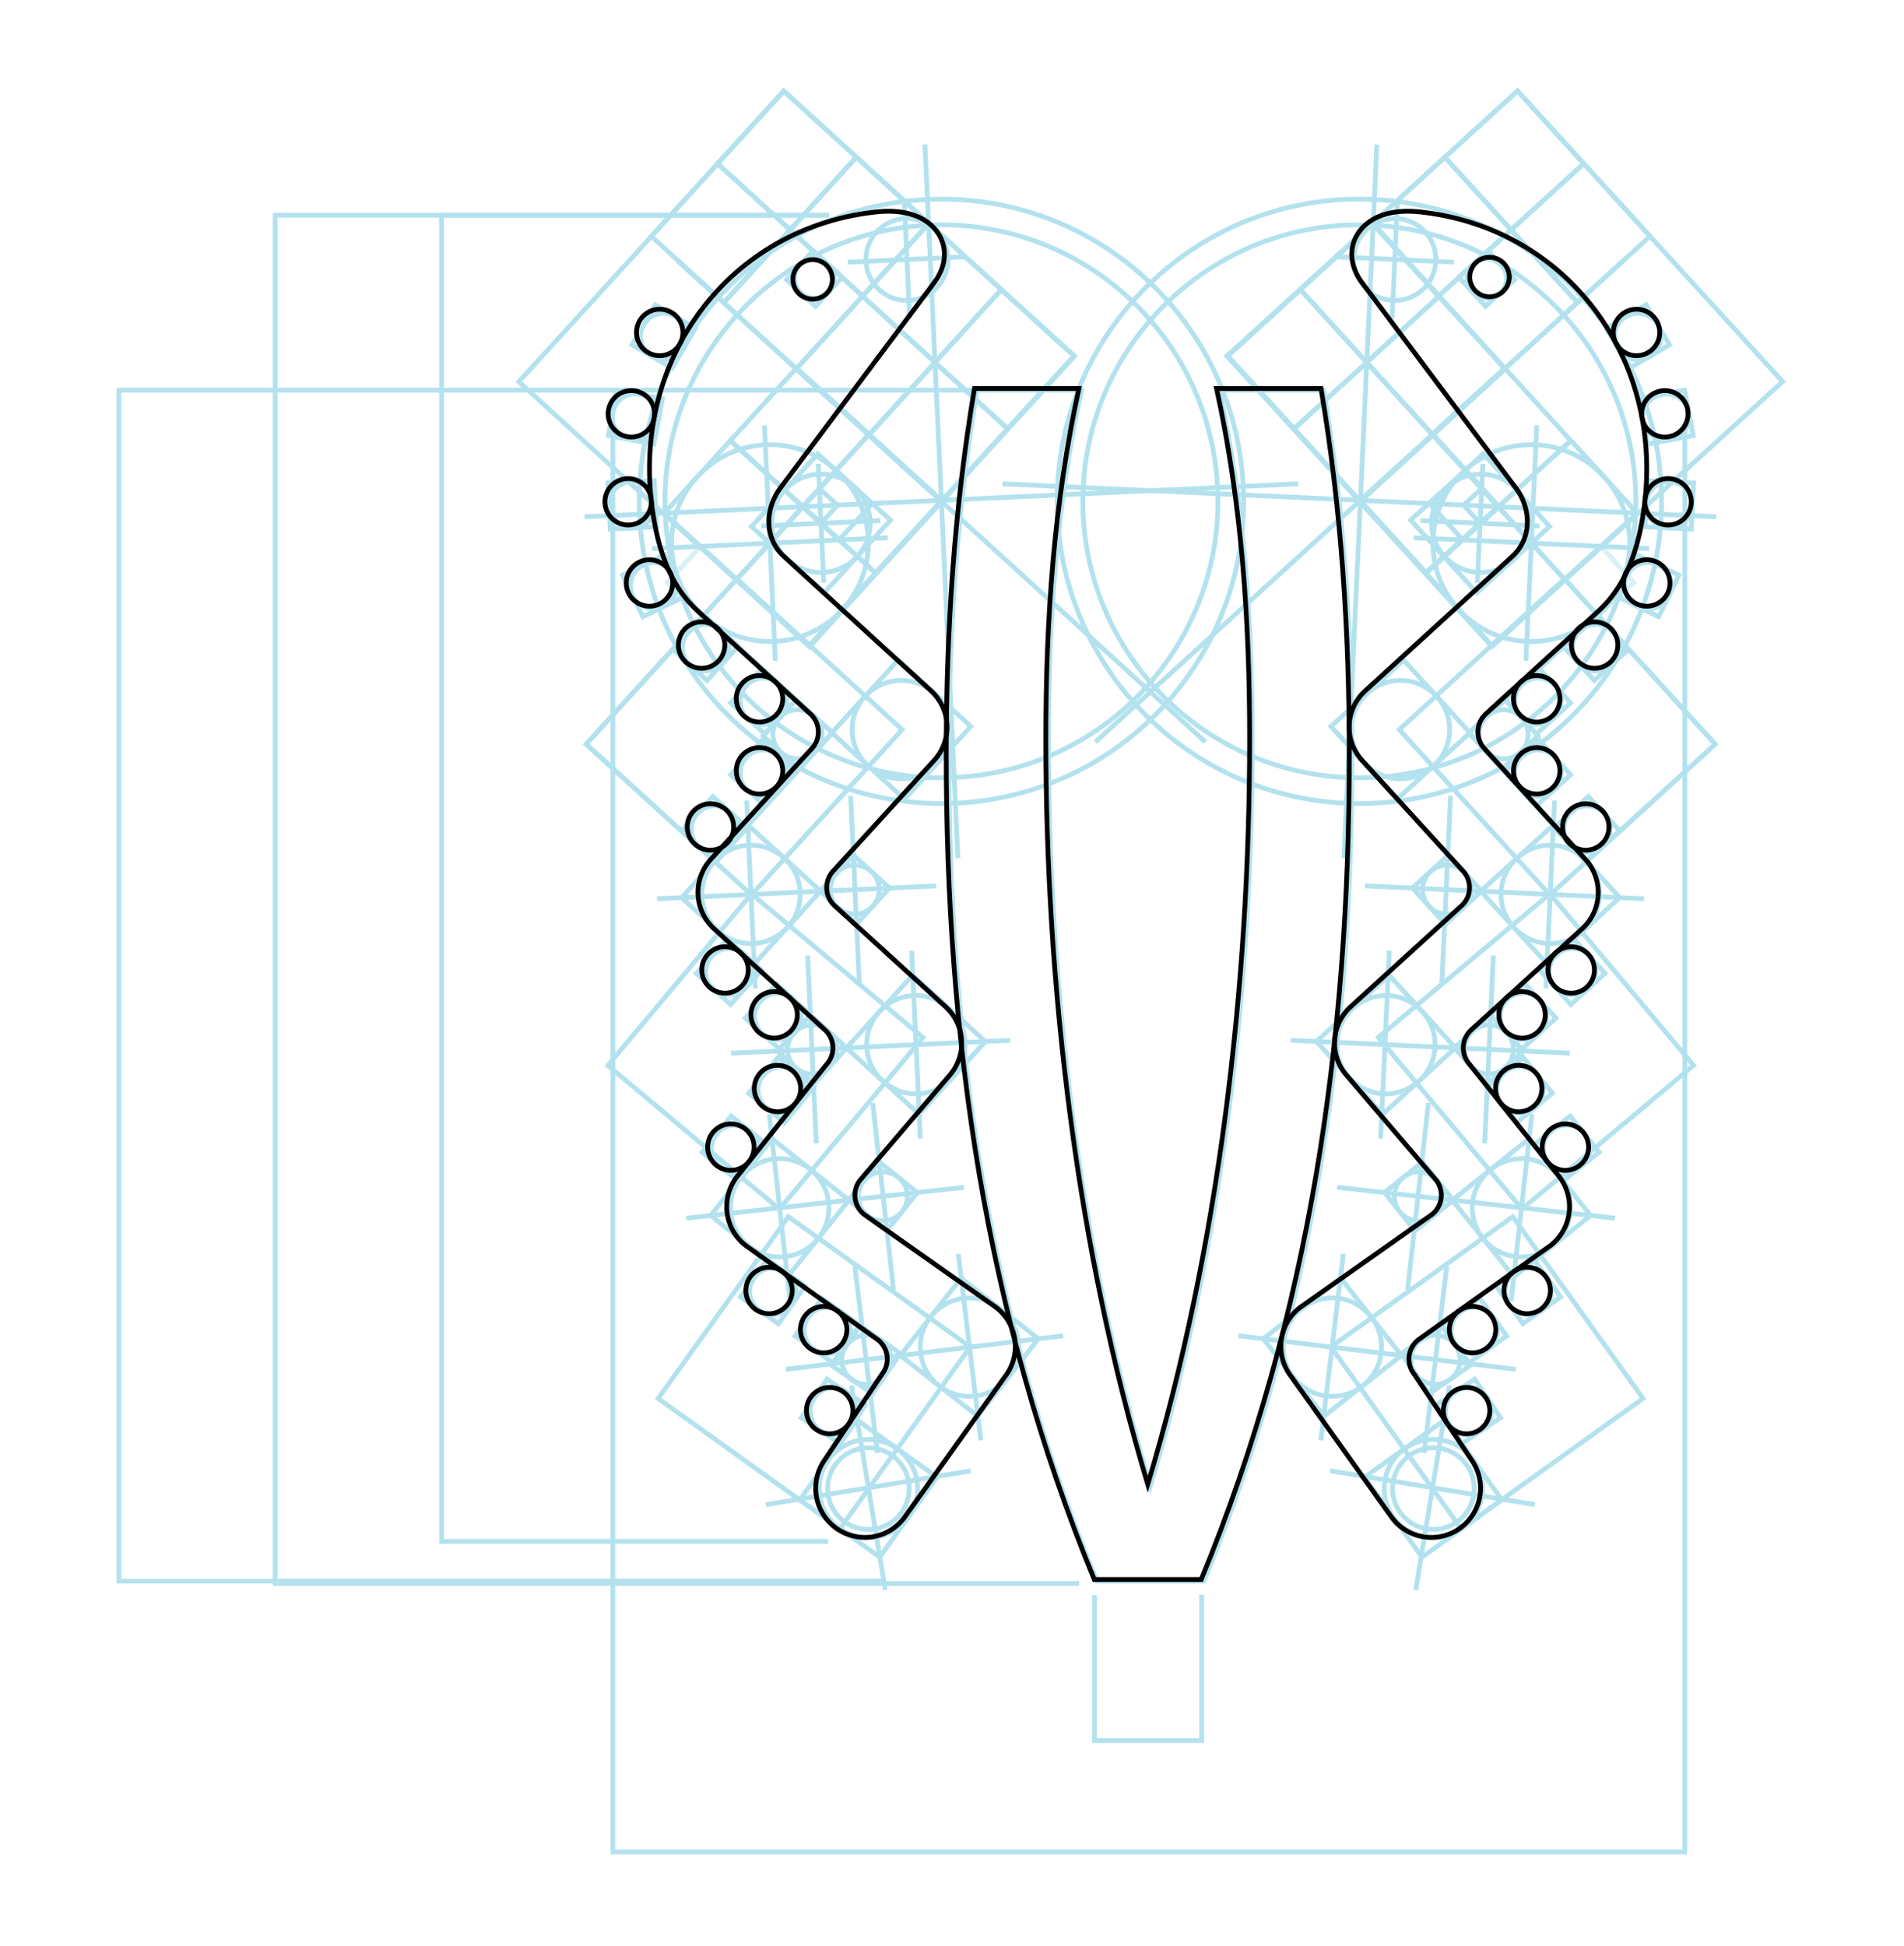 <svg xmlns="http://www.w3.org/2000/svg" xmlns:xlink="http://www.w3.org/1999/xlink" width="1595" height="1630" viewBox="0 0 1595 1630"><defs><clipPath id="b"><rect width="1595" height="1630"/></clipPath></defs><g id="a" clip-path="url(#b)"><g transform="translate(-162.13 -469.613)"><g transform="translate(261.733 545.798)"><rect width="82.379" height="82.383" transform="translate(1082.091 359.476) rotate(-42.353)" fill="none" stroke="#b3e2ee" stroke-miterlimit="10" stroke-width="4"/><path d="M531.435,676.041a41.2,41.2,0,1,1,2.692-58.2A41.206,41.206,0,0,1,531.435,676.041Z" transform="translate(637.179 -283.446)" fill="none" stroke="#b3e2ee" stroke-miterlimit="10" stroke-width="4"/><rect width="187.361" height="187.349" transform="translate(1015.362 1052.076) rotate(-35.616)" fill="none" stroke="#b3e2ee" stroke-miterlimit="10" stroke-width="4"/><rect width="187.362" height="187.357" transform="matrix(0.767, -0.642, 0.642, 0.767, 1055.083, 792.83)" fill="none" stroke="#b3e2ee" stroke-miterlimit="10" stroke-width="4"/><rect width="187.363" height="187.357" transform="translate(1072.555 534.977) rotate(-42.358)" fill="none" stroke="#b3e2ee" stroke-miterlimit="10" stroke-width="4"/><rect width="329.432" height="329.432" transform="matrix(0.739, -0.674, 0.674, 0.739, 928.2, 222.054)" fill="none" stroke="#b3e2ee" stroke-miterlimit="10" stroke-width="4"/><path d="M520.41,826.683a41.195,41.195,0,1,1,9.509-57.479A41.2,41.2,0,0,1,520.41,826.683Z" transform="translate(604.713 377.554)" fill="none" stroke="#b3e2ee" stroke-miterlimit="10" stroke-width="4"/><path d="M510.594,815.241a34.191,34.191,0,1,1,7.871-47.7A34.185,34.185,0,0,1,510.594,815.241Z" transform="translate(610.466 383.301)" fill="none" stroke="#b3e2ee" stroke-miterlimit="10" stroke-width="4"/><rect width="82.377" height="82.388" transform="matrix(0.813, -0.582, 0.582, 0.813, 1043.634, 1161.214)" fill="none" stroke="#b3e2ee" stroke-miterlimit="10" stroke-width="4"/><path d="M505.519,647.11a20.53,20.53,0,1,1-29-1.329A20.542,20.542,0,0,1,505.519,647.11Z" transform="translate(669.635 -122.028)" fill="none" stroke="#b3e2ee" stroke-miterlimit="10" stroke-width="4"/><rect width="41.002" height="40.999" transform="matrix(0.739, -0.674, 0.674, 0.739, 1130.965, 537.553)" fill="none" stroke="#b3e2ee" stroke-miterlimit="10" stroke-width="4"/><rect width="40.999" height="41.003" opacity="0.5" fill="none" stroke="#b3e2ee" stroke-miterlimit="10" stroke-width="4" transform="matrix(0.739, -0.674, 0.674, 0.739, 1211.14, 408.995)"/><path d="M496.756,670.863a20.526,20.526,0,1,1-28.987-1.34A20.513,20.513,0,0,1,496.756,670.863Z" transform="translate(630.997 -15.684)" fill="none" stroke="#b3e2ee" stroke-miterlimit="10" stroke-width="4"/><rect width="41.001" height="41.002" transform="matrix(0.739, -0.674, 0.674, 0.739, 1083.556, 667.65)" fill="none" stroke="#b3e2ee" stroke-miterlimit="10" stroke-width="4"/><path d="M501.95,724.3a20.528,20.528,0,1,1,1.335-28.987A20.5,20.5,0,0,1,501.95,724.3Z" transform="translate(659.631 93.8)" fill="none" stroke="#b3e2ee" stroke-miterlimit="10" stroke-width="4"/><rect width="41.001" height="40.997" transform="translate(1118.729 801.583) rotate(-42.356)" fill="none" stroke="#b3e2ee" stroke-miterlimit="10" stroke-width="4"/><path d="M493.316,718.77a20.529,20.529,0,1,1-28.839-3.2A20.508,20.508,0,0,1,493.316,718.77Z" transform="translate(611.742 194.381)" fill="none" stroke="#b3e2ee" stroke-miterlimit="10" stroke-width="4"/><rect width="41" height="41.009" transform="translate(1060.15 922.74) rotate(-38.665)" fill="none" stroke="#b3e2ee" stroke-miterlimit="10" stroke-width="4"/><path d="M495.985,743.9a20.528,20.528,0,1,1-28.806-3.477A20.521,20.521,0,0,1,495.985,743.9Z" transform="translate(623.109 306.26)" fill="none" stroke="#b3e2ee" stroke-miterlimit="10" stroke-width="4"/><rect width="40.999" height="41.006" transform="translate(1074.351 1057.62) rotate(-34.745)" fill="none" stroke="#b3e2ee" stroke-miterlimit="10" stroke-width="4"/><path d="M521.837,649.361a41.206,41.206,0,1,1-58.2-2.681A41.212,41.212,0,0,1,521.837,649.361Z" transform="translate(582.164 -142.182)" fill="none" stroke="#b3e2ee" stroke-miterlimit="10" stroke-width="4"/><rect width="82.383" height="82.38" transform="matrix(0.739, -0.674, 0.674, 0.739, 1015.346, 532.271)" fill="none" stroke="#b3e2ee" stroke-miterlimit="10" stroke-width="4"/><rect width="82.38" height="82.384" transform="translate(1155.503 348.316) rotate(-42.35)" fill="none" stroke="#b3e2ee" stroke-miterlimit="10" stroke-width="4"/><rect width="82.378" height="82.378" transform="translate(1094.623 403.662) rotate(-42.353)" fill="none" stroke="#b3e2ee" stroke-miterlimit="10" stroke-width="4"/><rect width="82.379" height="82.38" transform="translate(1039.793 342.958) rotate(-42.353)" fill="none" stroke="#b3e2ee" stroke-miterlimit="10" stroke-width="4"/><rect width="82.378" height="82.377" transform="translate(1099.998 287.61) rotate(-42.353)" fill="none" stroke="#b3e2ee" stroke-miterlimit="10" stroke-width="4"/><rect width="82.376" height="82.376" transform="translate(1045.145 227.378) rotate(-42.353)" fill="none" stroke="#b3e2ee" stroke-miterlimit="10" stroke-width="4"/><rect width="82.376" height="82.379" transform="translate(989.791 166.503) rotate(-42.353)" fill="none" stroke="#b3e2ee" stroke-miterlimit="10" stroke-width="4"/><g transform="translate(928.983 166.506)"><rect width="82.378" height="82.378" transform="translate(55.507 116.369) rotate(-42.351)" fill="none" stroke="#b3e2ee" stroke-miterlimit="10" stroke-width="4"/><rect width="82.378" height="82.377" transform="translate(0 55.499) rotate(-42.354)" fill="none" stroke="#b3e2ee" stroke-miterlimit="10" stroke-width="4"/></g><rect width="82.38" height="82.382" transform="translate(1166.243 116.383) rotate(-42.357)" fill="none" stroke="#b3e2ee" stroke-miterlimit="10" stroke-width="4"/><rect width="82.383" height="82.382" transform="translate(1110.734 55.503) rotate(-42.354)" fill="none" stroke="#b3e2ee" stroke-miterlimit="10" stroke-width="4"/><g transform="translate(1049.879 55.506)"><rect width="82.375" height="82.378" transform="matrix(0.739, -0.674, 0.674, 0.739, 55.51, 116.373)" fill="none" stroke="#b3e2ee" stroke-miterlimit="10" stroke-width="4"/><rect width="82.375" height="82.382" transform="matrix(0.739, -0.674, 0.674, 0.739, 0, 55.499)" fill="none" stroke="#b3e2ee" stroke-miterlimit="10" stroke-width="4"/></g><path d="M872.356,808.51c-5.905,127.812-114.272,226.583-242.04,220.677-127.867-5.911-226.583-114.239-220.677-242.046,5.9-127.834,114.173-226.577,242.045-220.677C779.447,572.364,878.261,680.681,872.356,808.51Z" transform="translate(398.13 -454.071)" fill="none" stroke="#b3e2ee" stroke-miterlimit="10" stroke-width="4"/><path d="M542.128,732.783a41.2,41.2,0,1,1,2.692-58.2A41.2,41.2,0,0,1,542.128,732.783Z" transform="translate(684.656 -29.341)" fill="none" stroke="#b3e2ee" stroke-miterlimit="10" stroke-width="4"/><rect width="82.379" height="82.381" transform="translate(1140.838 670.311) rotate(-42.348)" fill="none" stroke="#b3e2ee" stroke-miterlimit="10" stroke-width="4"/><path d="M519.613,697.563a41.2,41.2,0,1,1-58.2-2.7A41.179,41.179,0,0,1,519.613,697.563Z" transform="translate(572.21 73.581)" fill="none" stroke="#b3e2ee" stroke-miterlimit="10" stroke-width="4"/><rect width="82.381" height="82.383" transform="matrix(0.739, -0.674, 0.674, 0.739, 1003.16, 796.209)" fill="none" stroke="#b3e2ee" stroke-miterlimit="10" stroke-width="4"/><path d="M542.162,724.51a41.2,41.2,0,1,1-57.913-6.432A41.225,41.225,0,0,1,542.162,724.51Z" transform="translate(664.968 185.304)" fill="none" stroke="#b3e2ee" stroke-miterlimit="10" stroke-width="4"/><rect width="82.377" height="82.373" transform="matrix(0.781, -0.625, 0.625, 0.781, 1117.073, 929.117)" fill="none" stroke="#b3e2ee" stroke-miterlimit="10" stroke-width="4"/><path d="M513.4,746.142a41.2,41.2,0,1,1-57.853-7A41.191,41.191,0,0,1,513.4,746.142Z" transform="translate(535.541 280.711)" fill="none" stroke="#b3e2ee" stroke-miterlimit="10" stroke-width="4"/><rect width="82.377" height="82.378" transform="translate(958.672 1045.262) rotate(-38.104)" fill="none" stroke="#b3e2ee" stroke-miterlimit="10" stroke-width="4"/><rect width="41.192" height="41.19" transform="matrix(0.739, -0.674, 0.674, 0.739, 1097.947, 345.605)" fill="none" stroke="#b3e2ee" stroke-miterlimit="10" stroke-width="4"/><rect width="20.593" height="20.589" transform="translate(1126.406 346.925) rotate(-42.352)" fill="none" stroke="#b3e2ee" stroke-miterlimit="10" stroke-width="4"/><path d="M510.3,576.441a34.346,34.346,0,1,1-48.52-2.23A34.372,34.372,0,0,1,510.3,576.441Z" transform="translate(583.922 -458.417)" fill="none" stroke="#b3e2ee" stroke-miterlimit="10" stroke-width="4"/><path d="M600.746,743.255a82.438,82.438,0,1,1,5.339-116.469A82.441,82.441,0,0,1,600.746,743.255Z" transform="translate(638.029 -303.58)" fill="none" stroke="#b3e2ee" stroke-miterlimit="10" stroke-width="4"/><line x1="597.889" y1="27.614" transform="translate(740.179 329.093)" fill="none" stroke="#b3e2ee" stroke-miterlimit="10" stroke-width="4"/><line x1="27.61" y2="597.894" transform="translate(1026.203 44.812)" fill="none" stroke="#b3e2ee" stroke-miterlimit="10" stroke-width="4"/><g transform="translate(1084.562 280.103)"><line x1="197.325" y1="9.123" transform="translate(0 94.111)" fill="none" stroke="#b3e2ee" stroke-miterlimit="10" stroke-width="4"/><line x1="9.109" y2="197.333" transform="translate(94.111)" fill="none" stroke="#b3e2ee" stroke-miterlimit="10" stroke-width="4"/></g><g transform="translate(1090.436 312.313)"><line x1="99.679" y1="4.601" transform="translate(0 47.54)" fill="none" stroke="#b3e2ee" stroke-miterlimit="10" stroke-width="4"/><line x1="4.603" y2="99.69" transform="translate(47.538)" fill="none" stroke="#b3e2ee" stroke-miterlimit="10" stroke-width="4"/></g><g transform="translate(1019.229 91.579)"><line x1="99.165" y1="4.582" transform="translate(0 47.292)" fill="none" stroke="#b3e2ee" stroke-miterlimit="10" stroke-width="4"/><line x1="4.576" y2="99.164" transform="translate(47.297)" fill="none" stroke="#b3e2ee" stroke-miterlimit="10" stroke-width="4"/></g><g transform="translate(1043.858 590.356)"><line x1="233.824" y1="10.805" transform="translate(0 75.517)" fill="none" stroke="#b3e2ee" stroke-miterlimit="10" stroke-width="4"/><line x1="7.263" y2="157.335" transform="translate(151.531 4.023)" fill="none" stroke="#b3e2ee" stroke-miterlimit="10" stroke-width="4"/><line x1="7.263" y2="157.334" transform="translate(64.409)" fill="none" stroke="#b3e2ee" stroke-miterlimit="10" stroke-width="4"/></g><g transform="translate(1020.577 847.654)"><line x1="232.65" y1="25.835" transform="translate(0 70.744)" fill="none" stroke="#b3e2ee" stroke-miterlimit="10" stroke-width="4"/><line x1="17.375" y2="156.541" transform="translate(145.689 9.613)" fill="none" stroke="#b3e2ee" stroke-miterlimit="10" stroke-width="4"/><line x1="17.381" y2="156.53" transform="translate(59.013)" fill="none" stroke="#b3e2ee" stroke-miterlimit="10" stroke-width="4"/></g><g transform="translate(981.675 720.212)"><line x2="233.824" y2="10.803" transform="translate(0 75.021)" fill="none" stroke="#b3e2ee" stroke-miterlimit="10" stroke-width="4"/><line y1="157.331" x2="7.263" transform="translate(75.277)" fill="none" stroke="#b3e2ee" stroke-miterlimit="10" stroke-width="4"/><line y1="157.334" x2="7.263" transform="translate(162.442 4.019)" fill="none" stroke="#b3e2ee" stroke-miterlimit="10" stroke-width="4"/></g><g transform="translate(937.867 974.08)"><line x2="232.376" y2="28.109" transform="translate(0 68.684)" fill="none" stroke="#b3e2ee" stroke-miterlimit="10" stroke-width="4"/><line y1="156.358" x2="18.904" transform="translate(68.969)" fill="none" stroke="#b3e2ee" stroke-miterlimit="10" stroke-width="4"/><line y1="156.359" x2="18.909" transform="translate(155.591 10.471)" fill="none" stroke="#b3e2ee" stroke-miterlimit="10" stroke-width="4"/></g><g transform="translate(1014.735 1084.3)"><line x1="171.454" y1="28.313" transform="translate(0 71.57)" fill="none" stroke="#b3e2ee" stroke-miterlimit="10" stroke-width="4"/><line x1="28.329" y2="171.452" transform="translate(71.56)" fill="none" stroke="#b3e2ee" stroke-miterlimit="10" stroke-width="4"/></g><path d="M911.5,827.124c-6.449,139.7-124.9,247.648-264.55,241.2-139.76-6.46-247.659-124.857-241.2-264.556,6.454-139.727,124.8-247.654,264.561-241.2C809.956,569.017,917.95,687.392,911.5,827.124Z" transform="translate(380.507 -471.685)" fill="none" stroke="#b3e2ee" stroke-miterlimit="10" stroke-width="4"/><g transform="translate(1161.274 483.901)"><path d="M481.576,640.611a19.44,19.44,0,1,1-1.274,27.454A19.426,19.426,0,0,1,481.576,640.611Z" transform="translate(-467.24 -627.662)" fill="none" stroke="#b3e2ee" stroke-miterlimit="10" stroke-width="4"/><rect width="38.751" height="38.809" transform="translate(0 26.085) rotate(-42.31)" fill="none" stroke="#b3e2ee" stroke-miterlimit="10" stroke-width="4"/></g><g transform="translate(1161.274 544.068)"><path d="M481.576,651.591a19.44,19.44,0,1,1-1.274,27.454A19.427,19.427,0,0,1,481.576,651.591Z" transform="translate(-467.24 -638.644)" fill="none" stroke="#b3e2ee" stroke-miterlimit="10" stroke-width="4"/><rect width="38.751" height="38.808" transform="matrix(0.74, -0.673, 0.673, 0.74, 0, 26.085)" fill="none" stroke="#b3e2ee" stroke-miterlimit="10" stroke-width="4"/></g><g transform="translate(1202.373 590.991)"><path d="M489.058,660.158a19.438,19.438,0,1,1-1.274,27.454A19.422,19.422,0,0,1,489.058,660.158Z" transform="translate(-474.722 -647.205)" fill="none" stroke="#b3e2ee" stroke-miterlimit="10" stroke-width="4"/><rect width="38.757" height="38.809" transform="matrix(0.739, -0.673, 0.673, 0.739, 0, 26.09)" fill="none" stroke="#b3e2ee" stroke-miterlimit="10" stroke-width="4"/></g><g transform="translate(1209.814 439.037)"><path d="M490.414,632.421a19.434,19.434,0,1,1-1.28,27.454A19.432,19.432,0,0,1,490.414,632.421Z" transform="translate(-476.075 -619.466)" fill="none" stroke="#b3e2ee" stroke-miterlimit="10" stroke-width="4"/><rect width="38.758" height="38.807" transform="matrix(0.739, -0.673, 0.673, 0.739, 0, 26.091)" fill="none" stroke="#b3e2ee" stroke-miterlimit="10" stroke-width="4"/></g><g transform="translate(1254.96 388.637)"><path d="M493.967,628.824a19.44,19.44,0,1,1,9,25.971A19.428,19.428,0,0,1,493.967,628.824Z" transform="translate(-485.533 -611.487)" fill="none" stroke="#b3e2ee" stroke-miterlimit="10" stroke-width="4"/><rect width="38.758" height="38.807" transform="translate(0 34.86) rotate(-64.083)" fill="none" stroke="#b3e2ee" stroke-miterlimit="10" stroke-width="4"/></g><g transform="translate(1278.472 326.408)"><path d="M495.3,623.975a19.436,19.436,0,1,1,18.462,20.363A19.428,19.428,0,0,1,495.3,623.975Z" transform="translate(-494.413 -604.693)" fill="none" stroke="#b3e2ee" stroke-miterlimit="10" stroke-width="4"/><rect width="38.757" height="38.806" transform="translate(0 38.71) rotate(-87.179)" fill="none" stroke="#b3e2ee" stroke-miterlimit="10" stroke-width="4"/></g><g transform="translate(1273.469 250.551)"><path d="M495.133,615.133a19.435,19.435,0,1,1,22.719,15.479A19.433,19.433,0,0,1,495.133,615.133Z" transform="translate(-491.612 -588.939)" fill="none" stroke="#b3e2ee" stroke-miterlimit="10" stroke-width="4"/><rect width="38.805" height="38.757" transform="translate(0 7.208) rotate(-10.705)" fill="none" stroke="#b3e2ee" stroke-miterlimit="10" stroke-width="4"/></g><g transform="translate(1245.866 179.179)"><path d="M493.125,608.942a19.435,19.435,0,1,1,26.6,6.943A19.438,19.438,0,0,1,493.125,608.942Z" transform="translate(-483.43 -572.651)" fill="none" stroke="#b3e2ee" stroke-miterlimit="10" stroke-width="4"/><path d="M489.188,598l33.505-19.581,19.559,33.435-33.479,19.617Z" transform="translate(-489.188 -578.417)" fill="none" stroke="#b3e2ee" stroke-miterlimit="10" stroke-width="4"/></g><g transform="translate(1149.031 747.926)"><path d="M479.351,688.8a19.44,19.44,0,1,1-1.28,27.459A19.427,19.427,0,0,1,479.351,688.8Z" transform="translate(-465.009 -675.855)" fill="none" stroke="#b3e2ee" stroke-miterlimit="10" stroke-width="4"/><rect width="38.756" height="38.81" transform="matrix(0.74, -0.673, 0.673, 0.74, 0, 26.084)" fill="none" stroke="#b3e2ee" stroke-miterlimit="10" stroke-width="4"/></g><g transform="translate(1146.316 809.582)"><path d="M479.581,699.4a19.441,19.441,0,1,1-2.664,27.355A19.424,19.424,0,0,1,479.581,699.4Z" transform="translate(-464.595 -687.191)" fill="none" stroke="#b3e2ee" stroke-miterlimit="10" stroke-width="4"/><rect width="38.756" height="38.814" transform="translate(0 24.603) rotate(-39.406)" fill="none" stroke="#b3e2ee" stroke-miterlimit="10" stroke-width="4"/></g><g transform="translate(1185.437 858.613)"><path d="M486.926,708.161a19.435,19.435,0,1,1-3.082,27.3A19.414,19.414,0,0,1,486.926,708.161Z" transform="translate(-471.754 -696.176)" fill="none" stroke="#b3e2ee" stroke-miterlimit="10" stroke-width="4"/><rect width="38.753" height="38.808" transform="matrix(0.782, -0.623, 0.623, 0.782, 0, 24.152)" fill="none" stroke="#b3e2ee" stroke-miterlimit="10" stroke-width="4"/></g><g transform="translate(1190.172 710.446)"><path d="M486.84,681.958a19.438,19.438,0,1,1-1.28,27.454A19.432,19.432,0,0,1,486.84,681.958Z" transform="translate(-472.502 -669.012)" fill="none" stroke="#b3e2ee" stroke-miterlimit="10" stroke-width="4"/><rect width="38.751" height="38.809" transform="translate(0 26.084) rotate(-42.309)" fill="none" stroke="#b3e2ee" stroke-miterlimit="10" stroke-width="4"/></g><g transform="translate(1108.484 1011.279)"><path d="M473.607,735.356a19.438,19.438,0,1,1-4.554,27.1A19.427,19.427,0,0,1,473.607,735.356Z" transform="translate(-457.799 -724.207)" fill="none" stroke="#b3e2ee" stroke-miterlimit="10" stroke-width="4"/><rect width="38.761" height="38.806" transform="translate(0 22.476) rotate(-35.441)" fill="none" stroke="#b3e2ee" stroke-miterlimit="10" stroke-width="4"/></g><g transform="translate(1103.619 1079.08)"><path d="M473.152,747.384a19.439,19.439,0,1,1-5.334,26.966A19.434,19.434,0,0,1,473.152,747.384Z" transform="translate(-457.03 -736.699)" fill="none" stroke="#b3e2ee" stroke-miterlimit="10" stroke-width="4"/><rect width="38.751" height="38.815" transform="translate(0 21.546) rotate(-33.78)" fill="none" stroke="#b3e2ee" stroke-miterlimit="10" stroke-width="4"/></g><g transform="translate(1153.665 978.589)"><path d="M481.962,729.367a19.437,19.437,0,1,1-4.592,27.1A19.429,19.429,0,0,1,481.962,729.367Z" transform="translate(-466.142 -718.251)" fill="none" stroke="#b3e2ee" stroke-miterlimit="10" stroke-width="4"/><rect width="38.751" height="38.804" transform="translate(0 22.424) rotate(-35.357)" fill="none" stroke="#b3e2ee" stroke-miterlimit="10" stroke-width="4"/></g><path d="M496.755,576.776a16.545,16.545,0,1,1-23.373-1.071A16.566,16.566,0,0,1,496.755,576.776Z" transform="translate(661.393 -430.792)" fill="none" stroke="#b3e2ee" stroke-miterlimit="10" stroke-width="4"/><rect width="33.03" height="33.035" transform="matrix(0.739, -0.674, 0.674, 0.739, 1122.539, 156.034)" fill="none" stroke="#b3e2ee" stroke-miterlimit="10" stroke-width="4"/><line x1="442.292" y2="403.248" transform="translate(817.978 142.132)" fill="none" stroke="#b3e2ee" stroke-miterlimit="10" stroke-width="4"/><rect width="146.016" height="146.013" transform="translate(1130.965 537.636) rotate(-42.357)" fill="none" stroke="#b3e2ee" stroke-miterlimit="10" stroke-width="4"/><rect width="82.383" height="82.379" transform="translate(529.963 364.859) rotate(-47.647)" fill="none" stroke="#b3e2ee" stroke-miterlimit="10" stroke-width="4"/><path d="M375.019,676.041a41.2,41.2,0,1,0-2.692-58.2A41.207,41.207,0,0,0,375.019,676.041Z" transform="translate(185.366 -283.446)" fill="none" stroke="#b3e2ee" stroke-miterlimit="10" stroke-width="4"/><rect width="187.349" height="187.361" transform="translate(451.714 1095.269) rotate(-54.384)" fill="none" stroke="#b3e2ee" stroke-miterlimit="10" stroke-width="4"/><rect width="187.357" height="187.362" transform="matrix(0.642, -0.767, 0.767, 0.642, 409.615, 816.315)" fill="none" stroke="#b3e2ee" stroke-miterlimit="10" stroke-width="4"/><rect width="187.357" height="187.363" transform="translate(391.436 547.186) rotate(-47.642)" fill="none" stroke="#b3e2ee" stroke-miterlimit="10" stroke-width="4"/><rect width="329.432" height="329.432" transform="matrix(0.674, -0.739, 0.739, 0.674, 335.036, 243.558)" fill="none" stroke="#b3e2ee" stroke-miterlimit="10" stroke-width="4"/><path d="M386.043,826.683a41.195,41.195,0,1,0-9.508-57.479A41.2,41.2,0,0,0,386.043,826.683Z" transform="translate(217.832 377.554)" fill="none" stroke="#b3e2ee" stroke-miterlimit="10" stroke-width="4"/><path d="M384.374,815.241a34.191,34.191,0,1,0-7.872-47.7A34.185,34.185,0,0,0,384.374,815.241Z" transform="translate(223.576 383.301)" fill="none" stroke="#b3e2ee" stroke-miterlimit="10" stroke-width="4"/><rect width="82.388" height="82.377" transform="matrix(0.582, -0.813, 0.813, 0.582, 570.397, 1180.221)" fill="none" stroke="#b3e2ee" stroke-miterlimit="10" stroke-width="4"/><path d="M367.109,647.11a20.532,20.532,0,1,0,29-1.329A20.542,20.542,0,0,0,367.109,647.11Z" transform="translate(186.205 -122.028)" fill="none" stroke="#b3e2ee" stroke-miterlimit="10" stroke-width="4"/><rect width="40.999" height="41.002" transform="matrix(0.674, -0.739, 0.739, 0.674, 539.587, 540.227)" fill="none" stroke="#b3e2ee" stroke-miterlimit="10" stroke-width="4"/><rect width="41.003" height="40.999" opacity="0.5" fill="none" stroke="#b3e2ee" stroke-miterlimit="10" stroke-width="4" transform="matrix(0.674, -0.739, 0.739, 0.674, 459.625, 411.685)"/><path d="M375.864,670.863a20.526,20.526,0,1,0,28.987-1.34A20.519,20.519,0,0,0,375.864,670.863Z" transform="translate(225.41 -15.684)" fill="none" stroke="#b3e2ee" stroke-miterlimit="10" stroke-width="4"/><rect width="41.002" height="41.001" transform="matrix(0.674, -0.739, 0.739, 0.674, 587.538, 670.318)" fill="none" stroke="#b3e2ee" stroke-miterlimit="10" stroke-width="4"/><path d="M370.67,724.3a20.528,20.528,0,1,0-1.329-28.987A20.5,20.5,0,0,0,370.67,724.3Z" transform="translate(196.185 93.8)" fill="none" stroke="#b3e2ee" stroke-miterlimit="10" stroke-width="4"/><rect width="40.997" height="41.001" transform="translate(551.792 804.254) rotate(-47.644)" fill="none" stroke="#b3e2ee" stroke-miterlimit="10" stroke-width="4"/><path d="M379.313,718.77a20.527,20.527,0,1,0,28.833-3.2A20.507,20.507,0,0,0,379.313,718.77Z" transform="translate(244.663 194.381)" fill="none" stroke="#b3e2ee" stroke-miterlimit="10" stroke-width="4"/><rect width="41.009" height="41" transform="translate(611.231 929.145) rotate(-51.335)" fill="none" stroke="#b3e2ee" stroke-miterlimit="10" stroke-width="4"/><path d="M376.641,743.9a20.528,20.528,0,1,0,28.805-3.477A20.521,20.521,0,0,0,376.641,743.9Z" transform="translate(233.292 306.26)" fill="none" stroke="#b3e2ee" stroke-miterlimit="10" stroke-width="4"/><rect width="41.006" height="40.999" transform="translate(597.607 1067.948) rotate(-55.255)" fill="none" stroke="#b3e2ee" stroke-miterlimit="10" stroke-width="4"/><path d="M384.614,649.361a41.206,41.206,0,1,0,58.2-2.681A41.212,41.212,0,0,0,384.614,649.361Z" transform="translate(240.385 -142.182)" fill="none" stroke="#b3e2ee" stroke-miterlimit="10" stroke-width="4"/><rect width="82.38" height="82.383" transform="matrix(0.674, -0.739, 0.739, 0.674, 597.249, 537.645)" fill="none" stroke="#b3e2ee" stroke-miterlimit="10" stroke-width="4"/><rect width="82.384" height="82.38" transform="translate(456.755 353.705) rotate(-47.65)" fill="none" stroke="#b3e2ee" stroke-miterlimit="10" stroke-width="4"/><rect width="82.378" height="82.378" transform="translate(517.47 409.042) rotate(-47.647)" fill="none" stroke="#b3e2ee" stroke-miterlimit="10" stroke-width="4"/><rect width="82.38" height="82.379" transform="translate(572.805 348.339) rotate(-47.647)" fill="none" stroke="#b3e2ee" stroke-miterlimit="10" stroke-width="4"/><rect width="82.377" height="82.378" transform="translate(512.11 292.99) rotate(-47.647)" fill="none" stroke="#b3e2ee" stroke-miterlimit="10" stroke-width="4"/><rect width="82.376" height="82.376" transform="translate(567.458 232.759) rotate(-47.647)" fill="none" stroke="#b3e2ee" stroke-miterlimit="10" stroke-width="4"/><rect width="82.379" height="82.376" transform="translate(622.81 171.886) rotate(-47.647)" fill="none" stroke="#b3e2ee" stroke-miterlimit="10" stroke-width="4"/><g transform="translate(628.068 166.506)"><rect width="82.378" height="82.378" transform="translate(0 121.754) rotate(-47.649)" fill="none" stroke="#b3e2ee" stroke-miterlimit="10" stroke-width="4"/><rect width="82.377" height="82.378" transform="translate(55.507 60.877) rotate(-47.646)" fill="none" stroke="#b3e2ee" stroke-miterlimit="10" stroke-width="4"/></g><rect width="82.382" height="82.38" transform="translate(446.044 121.756) rotate(-47.643)" fill="none" stroke="#b3e2ee" stroke-miterlimit="10" stroke-width="4"/><rect width="82.382" height="82.383" transform="translate(501.398 60.88) rotate(-47.646)" fill="none" stroke="#b3e2ee" stroke-miterlimit="10" stroke-width="4"/><g transform="translate(506.673 55.506)"><rect width="82.378" height="82.375" transform="matrix(0.674, -0.739, 0.739, 0.674, 0, 121.755)" fill="none" stroke="#b3e2ee" stroke-miterlimit="10" stroke-width="4"/><rect width="82.382" height="82.375" transform="matrix(0.674, -0.739, 0.739, 0.674, 55.507, 60.877)" fill="none" stroke="#b3e2ee" stroke-miterlimit="10" stroke-width="4"/></g><path d="M345.576,808.51c5.905,127.812,114.272,226.583,242.04,220.677,127.872-5.911,226.582-114.239,220.677-242.046-5.9-127.834-114.173-226.577-242.045-220.677C438.485,572.364,339.671,680.681,345.576,808.51Z" transform="translate(112.099 -454.071)" fill="none" stroke="#b3e2ee" stroke-miterlimit="10" stroke-width="4"/><path d="M364.322,732.783a41.2,41.2,0,1,0-2.686-58.2A41.2,41.2,0,0,0,364.322,732.783Z" transform="translate(137.479 -29.341)" fill="none" stroke="#b3e2ee" stroke-miterlimit="10" stroke-width="4"/><rect width="82.381" height="82.379" transform="translate(471.381 675.702) rotate(-47.652)" fill="none" stroke="#b3e2ee" stroke-miterlimit="10" stroke-width="4"/><path d="M386.843,697.563a41.2,41.2,0,1,0,58.2-2.7A41.179,41.179,0,0,0,386.843,697.563Z" transform="translate(250.339 73.581)" fill="none" stroke="#b3e2ee" stroke-miterlimit="10" stroke-width="4"/><rect width="82.383" height="82.381" transform="matrix(0.674, -0.739, 0.739, 0.674, 609.435, 801.584)" fill="none" stroke="#b3e2ee" stroke-miterlimit="10" stroke-width="4"/><path d="M364.29,724.51a41.2,41.2,0,1,0,57.913-6.432A41.225,41.225,0,0,0,364.29,724.51Z" transform="translate(157.1 185.304)" fill="none" stroke="#b3e2ee" stroke-miterlimit="10" stroke-width="4"/><rect width="82.373" height="82.377" transform="matrix(0.625, -0.781, 0.781, 0.625, 495.675, 941.985)" fill="none" stroke="#b3e2ee" stroke-miterlimit="10" stroke-width="4"/><path d="M393.05,746.142a41.2,41.2,0,1,0,57.853-7A41.191,41.191,0,0,0,393.05,746.142Z" transform="translate(287.004 280.711)" fill="none" stroke="#b3e2ee" stroke-miterlimit="10" stroke-width="4"/><rect width="82.378" height="82.377" transform="translate(654.648 1059.251) rotate(-51.896)" fill="none" stroke="#b3e2ee" stroke-miterlimit="10" stroke-width="4"/><rect width="41.189" height="41.192" transform="matrix(0.674, -0.739, 0.739, 0.674, 572.879, 348.288)" fill="none" stroke="#b3e2ee" stroke-miterlimit="10" stroke-width="4"/><rect width="20.589" height="20.593" transform="translate(572.922 348.268) rotate(-47.648)" fill="none" stroke="#b3e2ee" stroke-miterlimit="10" stroke-width="4"/><path d="M384.924,576.441a34.346,34.346,0,1,0,48.52-2.23A34.372,34.372,0,0,0,384.924,576.441Z" transform="translate(249.866 -458.417)" fill="none" stroke="#b3e2ee" stroke-miterlimit="10" stroke-width="4"/><path d="M373.12,743.255a82.438,82.438,0,1,0-5.339-116.469A82.441,82.441,0,0,0,373.12,743.255Z" transform="translate(116.674 -303.58)" fill="none" stroke="#b3e2ee" stroke-miterlimit="10" stroke-width="4"/><line y1="27.614" x2="597.889" transform="translate(390.098 329.093)" fill="none" stroke="#b3e2ee" stroke-miterlimit="10" stroke-width="4"/><line x2="27.61" y2="597.894" transform="translate(675.223 44.812)" fill="none" stroke="#b3e2ee" stroke-miterlimit="10" stroke-width="4"/><g transform="translate(446.694 280.103)"><line y1="9.123" x2="197.325" transform="translate(0 94.111)" fill="none" stroke="#b3e2ee" stroke-miterlimit="10" stroke-width="4"/><line x2="9.109" y2="197.333" transform="translate(94.106)" fill="none" stroke="#b3e2ee" stroke-miterlimit="10" stroke-width="4"/></g><g transform="translate(538.315 312.313)"><line y1="4.601" x2="99.679" transform="translate(0 47.54)" fill="none" stroke="#b3e2ee" stroke-miterlimit="10" stroke-width="4"/><line x2="4.603" y2="99.69" transform="translate(47.538)" fill="none" stroke="#b3e2ee" stroke-miterlimit="10" stroke-width="4"/></g><g transform="translate(610.594 91.579)"><line y1="4.582" x2="99.165" transform="translate(0 47.292)" fill="none" stroke="#b3e2ee" stroke-miterlimit="10" stroke-width="4"/><line x2="4.576" y2="99.164" transform="translate(47.292)" fill="none" stroke="#b3e2ee" stroke-miterlimit="10" stroke-width="4"/></g><g transform="translate(450.845 590.356)"><line y1="10.805" x2="233.824" transform="translate(0 75.517)" fill="none" stroke="#b3e2ee" stroke-miterlimit="10" stroke-width="4"/><line x2="7.263" y2="157.335" transform="translate(75.031 4.023)" fill="none" stroke="#b3e2ee" stroke-miterlimit="10" stroke-width="4"/><line x2="7.263" y2="157.334" transform="translate(162.152)" fill="none" stroke="#b3e2ee" stroke-miterlimit="10" stroke-width="4"/></g><g transform="translate(475.228 847.654)"><line y1="25.835" x2="232.65" transform="translate(0 70.744)" fill="none" stroke="#b3e2ee" stroke-miterlimit="10" stroke-width="4"/><line x2="17.375" y2="156.541" transform="translate(69.586 9.613)" fill="none" stroke="#b3e2ee" stroke-miterlimit="10" stroke-width="4"/><line x2="17.381" y2="156.53" transform="translate(156.257)" fill="none" stroke="#b3e2ee" stroke-miterlimit="10" stroke-width="4"/></g><g transform="translate(512.838 720.212)"><line x1="233.824" y2="10.803" transform="translate(0 75.021)" fill="none" stroke="#b3e2ee" stroke-miterlimit="10" stroke-width="4"/><line x1="7.263" y1="157.331" transform="translate(151.284)" fill="none" stroke="#b3e2ee" stroke-miterlimit="10" stroke-width="4"/><line x1="7.263" y1="157.334" transform="translate(64.12 4.019)" fill="none" stroke="#b3e2ee" stroke-miterlimit="10" stroke-width="4"/></g><g transform="translate(558.64 974.08)"><line x1="232.376" y2="28.109" transform="translate(0 68.684)" fill="none" stroke="#b3e2ee" stroke-miterlimit="10" stroke-width="4"/><line x1="18.904" y1="156.358" transform="translate(144.503)" fill="none" stroke="#b3e2ee" stroke-miterlimit="10" stroke-width="4"/><line x1="18.909" y1="156.359" transform="translate(57.875 10.471)" fill="none" stroke="#b3e2ee" stroke-miterlimit="10" stroke-width="4"/></g><g transform="translate(542.143 1084.3)"><line y1="28.313" x2="171.454" transform="translate(0 71.57)" fill="none" stroke="#b3e2ee" stroke-miterlimit="10" stroke-width="4"/><line x2="28.329" y2="171.452" transform="translate(71.565)" fill="none" stroke="#b3e2ee" stroke-miterlimit="10" stroke-width="4"/></g><path d="M341.678,827.124c6.449,139.7,124.9,247.648,264.55,241.2,139.76-6.46,247.659-124.857,241.2-264.556-6.454-139.727-124.8-247.654-264.561-241.2C443.217,569.017,335.224,687.392,341.678,827.124Z" transform="translate(94.482 -471.685)" fill="none" stroke="#b3e2ee" stroke-miterlimit="10" stroke-width="4"/><g transform="translate(512.494 483.901)"><path d="M389.229,640.611a19.44,19.44,0,1,0,1.274,27.454A19.426,19.426,0,0,0,389.229,640.611Z" transform="translate(-348.786 -627.662)" fill="none" stroke="#b3e2ee" stroke-miterlimit="10" stroke-width="4"/><rect width="38.809" height="38.751" transform="translate(0 28.7) rotate(-47.69)" fill="none" stroke="#b3e2ee" stroke-miterlimit="10" stroke-width="4"/></g><g transform="translate(512.494 544.068)"><path d="M389.229,651.591a19.44,19.44,0,1,0,1.274,27.454A19.427,19.427,0,0,0,389.229,651.591Z" transform="translate(-348.786 -638.644)" fill="none" stroke="#b3e2ee" stroke-miterlimit="10" stroke-width="4"/><rect width="38.808" height="38.751" transform="matrix(0.673, -0.74, 0.74, 0.673, 0, 28.699)" fill="none" stroke="#b3e2ee" stroke-miterlimit="10" stroke-width="4"/></g><g transform="translate(471.499 590.991)"><path d="M381.75,660.158a19.438,19.438,0,1,0,1.274,27.454A19.422,19.422,0,0,0,381.75,660.158Z" transform="translate(-341.301 -647.205)" fill="none" stroke="#b3e2ee" stroke-miterlimit="10" stroke-width="4"/><rect width="38.809" height="38.757" transform="matrix(0.673, -0.739, 0.739, 0.673, 0, 28.699)" fill="none" stroke="#b3e2ee" stroke-miterlimit="10" stroke-width="4"/></g><g transform="translate(464.078 439.037)"><path d="M380.392,632.421a19.434,19.434,0,1,0,1.28,27.454A19.431,19.431,0,0,0,380.392,632.421Z" transform="translate(-339.947 -619.466)" fill="none" stroke="#b3e2ee" stroke-miterlimit="10" stroke-width="4"/><rect width="38.807" height="38.758" transform="matrix(0.673, -0.739, 0.739, 0.673, 0, 28.697)" fill="none" stroke="#b3e2ee" stroke-miterlimit="10" stroke-width="4"/></g><g transform="translate(421.987 388.637)"><path d="M376.862,628.824a19.438,19.438,0,1,0-9,25.971A19.428,19.428,0,0,0,376.862,628.824Z" transform="translate(-333.453 -611.487)" fill="none" stroke="#b3e2ee" stroke-miterlimit="10" stroke-width="4"/><rect width="38.807" height="38.758" transform="translate(0 16.961) rotate(-25.917)" fill="none" stroke="#b3e2ee" stroke-miterlimit="10" stroke-width="4"/></g><g transform="translate(409.694 326.408)"><path d="M375.53,623.975a19.436,19.436,0,1,0-18.462,20.363A19.425,19.425,0,0,0,375.53,623.975Z" transform="translate(-335.755 -604.694)" fill="none" stroke="#b3e2ee" stroke-miterlimit="10" stroke-width="4"/><rect width="38.806" height="38.757" transform="translate(0 1.91) rotate(-2.821)" fill="none" stroke="#b3e2ee" stroke-miterlimit="10" stroke-width="4"/></g><g transform="translate(410.03 250.551)"><path d="M375.709,615.133a19.435,19.435,0,1,0-22.719,15.479A19.433,19.433,0,0,0,375.709,615.133Z" transform="translate(-333.901 -588.939)" fill="none" stroke="#b3e2ee" stroke-miterlimit="10" stroke-width="4"/><rect width="38.757" height="38.805" transform="translate(0 38.082) rotate(-79.295)" fill="none" stroke="#b3e2ee" stroke-miterlimit="10" stroke-width="4"/></g><g transform="translate(429.839 179.179)"><path d="M377.712,608.942a19.435,19.435,0,1,0-26.592,6.943A19.438,19.438,0,0,0,377.712,608.942Z" transform="translate(-334.344 -572.651)" fill="none" stroke="#b3e2ee" stroke-miterlimit="10" stroke-width="4"/><path d="M393.256,598,359.75,578.417l-19.559,33.435,33.479,19.617Z" transform="translate(-340.192 -578.417)" fill="none" stroke="#b3e2ee" stroke-miterlimit="10" stroke-width="4"/></g><g transform="translate(524.701 747.926)"><path d="M391.46,688.8a19.442,19.442,0,1,0,1.274,27.459A19.426,19.426,0,0,0,391.46,688.8Z" transform="translate(-351.012 -675.855)" fill="none" stroke="#b3e2ee" stroke-miterlimit="10" stroke-width="4"/><rect width="38.81" height="38.756" transform="matrix(0.673, -0.74, 0.74, 0.673, 0, 28.705)" fill="none" stroke="#b3e2ee" stroke-miterlimit="10" stroke-width="4"/></g><g transform="translate(527.608 809.582)"><path d="M391.23,699.4a19.443,19.443,0,1,0,2.659,27.355A19.43,19.43,0,0,0,391.23,699.4Z" transform="translate(-351.626 -687.192)" fill="none" stroke="#b3e2ee" stroke-miterlimit="10" stroke-width="4"/><rect width="38.814" height="38.756" transform="translate(0 29.99) rotate(-50.594)" fill="none" stroke="#b3e2ee" stroke-miterlimit="10" stroke-width="4"/></g><g transform="translate(488.683 858.613)"><path d="M383.878,708.161a19.435,19.435,0,1,0,3.082,27.3A19.407,19.407,0,0,0,383.878,708.161Z" transform="translate(-344.559 -696.176)" fill="none" stroke="#b3e2ee" stroke-miterlimit="10" stroke-width="4"/><rect width="38.808" height="38.753" transform="matrix(0.623, -0.782, 0.782, 0.623, 0, 30.349)" fill="none" stroke="#b3e2ee" stroke-miterlimit="10" stroke-width="4"/></g><g transform="translate(483.673 710.447)"><path d="M383.968,681.958a19.438,19.438,0,1,0,1.28,27.454A19.432,19.432,0,0,0,383.968,681.958Z" transform="translate(-343.526 -669.013)" fill="none" stroke="#b3e2ee" stroke-miterlimit="10" stroke-width="4"/><rect width="38.809" height="38.751" transform="translate(0 28.7) rotate(-47.691)" fill="none" stroke="#b3e2ee" stroke-miterlimit="10" stroke-width="4"/></g><g transform="translate(566.454 1011.279)"><path d="M397.2,735.356a19.438,19.438,0,1,0,4.554,27.1A19.42,19.42,0,0,0,397.2,735.356Z" transform="translate(-358.925 -724.207)" fill="none" stroke="#b3e2ee" stroke-miterlimit="10" stroke-width="4"/><rect width="38.806" height="38.761" transform="translate(0 31.616) rotate(-54.559)" fill="none" stroke="#b3e2ee" stroke-miterlimit="10" stroke-width="4"/></g><g transform="translate(571.61 1079.08)"><path d="M397.652,747.384a19.439,19.439,0,1,0,5.334,26.966A19.434,19.434,0,0,0,397.652,747.384Z" transform="translate(-359.985 -736.699)" fill="none" stroke="#b3e2ee" stroke-miterlimit="10" stroke-width="4"/><rect width="38.815" height="38.751" transform="translate(0 32.262) rotate(-56.22)" fill="none" stroke="#b3e2ee" stroke-miterlimit="10" stroke-width="4"/></g><g transform="translate(520.804 978.589)"><path d="M388.839,729.367a19.437,19.437,0,1,0,4.592,27.1A19.422,19.422,0,0,0,388.839,729.367Z" transform="translate(-350.602 -718.251)" fill="none" stroke="#b3e2ee" stroke-miterlimit="10" stroke-width="4"/><rect width="38.804" height="38.751" transform="translate(0 31.647) rotate(-54.643)" fill="none" stroke="#b3e2ee" stroke-miterlimit="10" stroke-width="4"/></g><path d="M369.35,576.776a16.545,16.545,0,1,0,23.373-1.071A16.566,16.566,0,0,0,369.35,576.776Z" transform="translate(200.932 -430.792)" fill="none" stroke="#b3e2ee" stroke-miterlimit="10" stroke-width="4"/><rect width="33.035" height="33.03" transform="matrix(0.674, -0.739, 0.739, 0.674, 559.229, 158.19)" fill="none" stroke="#b3e2ee" stroke-miterlimit="10" stroke-width="4"/><line x2="442.292" y2="403.248" transform="translate(467.891 142.132)" fill="none" stroke="#b3e2ee" stroke-miterlimit="10" stroke-width="4"/><rect width="146.013" height="146.016" transform="translate(391.496 547.155) rotate(-47.643)" fill="none" stroke="#b3e2ee" stroke-miterlimit="10" stroke-width="4"/><path d="M512.765,1589.445C421.037,1366.718,388.732,1136.1,388.732,898.228c0-102.544,6.542-205.308,23.659-306.446H499.9C478.752,688,472.188,786.637,472.188,884.891c0,206.461,25.614,425.963,85.356,624.888,59.737-198.925,85.351-418.427,85.351-624.888,0-98.254-6.559-196.893-27.707-293.109H702.7c17.1,101.138,23.653,203.9,23.653,306.446,0,237.871-32.3,468.49-124.033,691.217Z" transform="translate(306.54 -341.164)" fill="none" stroke="#b3e2ee" stroke-miterlimit="10" stroke-width="4"/><path d="M634.947,564.749H311.1v1110.9H634.947" transform="translate(-40.804 -460.649)" fill="none" stroke="#b3e2ee" stroke-miterlimit="10" stroke-width="4"/><path d="M749.686,564.749H285.567V1710.905H959.141" transform="translate(-154.646 -460.649)" fill="none" stroke="#b3e2ee" stroke-miterlimit="10" stroke-width="4"/><path d="M977.132,591.782h-715.4v997.661H902.7" transform="translate(-261.733 -341.162)" fill="none" stroke="#b3e2ee" stroke-miterlimit="10" stroke-width="4"/><path d="M337.712,601.574V1794.866h898.047V596.941" transform="translate(76.088 -319.774)" fill="none" stroke="#b3e2ee" stroke-miterlimit="10" stroke-width="4"/><path d="M411.292,776.179V898.045h89.691V775.786" transform="translate(406.007 483.788)" fill="none" stroke="#b3e2ee" stroke-miterlimit="10" stroke-width="4"/></g><g transform="translate(668.878 646.571)"><path d="M511.309,1588.838c-91.728-222.721-124.033-453.346-124.033-691.217,0-102.544,6.542-205.3,23.653-306.446h87.515C477.3,687.391,470.732,786.03,470.732,884.284c0,206.461,25.614,425.963,85.356,624.888,59.737-198.925,85.345-418.427,85.345-624.888,0-98.254-6.553-196.893-27.7-293.109h87.515c17.1,101.144,23.653,203.9,23.653,306.446,0,237.871-32.3,468.5-124.033,691.217Z" transform="translate(-101.361 -442.69)" fill="none" stroke="#000" stroke-miterlimit="10" stroke-width="4"/><path d="M480.121,640a19.442,19.442,0,1,1-1.28,27.459A19.437,19.437,0,0,1,480.121,640Z" transform="translate(287.346 -245.979)" fill="none" stroke="#000" stroke-miterlimit="10" stroke-width="4"/><path d="M480.121,650.984a19.44,19.44,0,1,1-1.28,27.454A19.427,19.427,0,0,1,480.121,650.984Z" transform="translate(287.346 -196.635)" fill="none" stroke="#000" stroke-miterlimit="10" stroke-width="4"/><path d="M487.6,659.551a19.438,19.438,0,1,1-1.274,27.455A19.422,19.422,0,0,1,487.6,659.551Z" transform="translate(320.964 -158.149)" fill="none" stroke="#000" stroke-miterlimit="10" stroke-width="4"/><path d="M477.892,688.194a19.444,19.444,0,1,1-1.275,27.459A19.426,19.426,0,0,1,477.892,688.194Z" transform="translate(277.332 -29.449)" fill="none" stroke="#000" stroke-miterlimit="10" stroke-width="4"/><path d="M478.125,698.792a19.441,19.441,0,1,1-2.664,27.361A19.429,19.429,0,0,1,478.125,698.792Z" transform="translate(275.034 21.036)" fill="none" stroke="#000" stroke-miterlimit="10" stroke-width="4"/><path d="M485.47,707.554a19.435,19.435,0,1,1-3.082,27.3A19.414,19.414,0,0,1,485.47,707.554Z" transform="translate(306.996 61.211)" fill="none" stroke="#000" stroke-miterlimit="10" stroke-width="4"/><path d="M485.384,681.352a19.438,19.438,0,1,1-1.28,27.454A19.436,19.436,0,0,1,485.384,681.352Z" transform="translate(310.983 -60.185)" fill="none" stroke="#000" stroke-miterlimit="10" stroke-width="4"/><path d="M472.151,734.749a19.438,19.438,0,1,1-4.554,27.1A19.427,19.427,0,0,1,472.151,734.749Z" transform="translate(243.385 186.25)" fill="none" stroke="#000" stroke-miterlimit="10" stroke-width="4"/><path d="M471.7,746.775a19.439,19.439,0,1,1-5.334,26.965A19.439,19.439,0,0,1,471.7,746.775Z" transform="translate(239.275 241.739)" fill="none" stroke="#000" stroke-miterlimit="10" stroke-width="4"/><path d="M480.507,728.765a19.435,19.435,0,1,1-4.592,27.1A19.415,19.415,0,0,1,480.507,728.765Z" transform="translate(280.836 159.429)" fill="none" stroke="#000" stroke-miterlimit="10" stroke-width="4"/><path d="M492.511,628.217a19.439,19.439,0,1,1,9,25.971A19.428,19.428,0,0,1,492.511,628.217Z" transform="translate(362.741 -325.322)" fill="none" stroke="#000" stroke-miterlimit="10" stroke-width="4"/><path d="M493.848,623.368a19.436,19.436,0,1,1,18.462,20.363A19.425,19.425,0,0,1,493.848,623.368Z" transform="translate(377.372 -380.93)" fill="none" stroke="#000" stroke-miterlimit="10" stroke-width="4"/><path d="M493.677,614.526A19.436,19.436,0,1,1,516.4,630.006,19.433,19.433,0,0,1,493.677,614.526Z" transform="translate(375.17 -441.229)" fill="none" stroke="#000" stroke-miterlimit="10" stroke-width="4"/><path d="M491.669,608.339a19.437,19.437,0,1,1,26.592,6.938A19.435,19.435,0,0,1,491.669,608.339Z" transform="translate(355.75 -496.97)" fill="none" stroke="#000" stroke-miterlimit="10" stroke-width="4"/><path d="M488.958,631.817a19.436,19.436,0,1,1-1.28,27.454A19.421,19.421,0,0,1,488.958,631.817Z" transform="translate(327.052 -282.77)" fill="none" stroke="#000" stroke-miterlimit="10" stroke-width="4"/><path d="M592.77,1288.745a41.209,41.209,0,0,0-2.7-58.227l-92.9-84.6a20.513,20.513,0,0,1-1.34-29l84.714-92.838a41.178,41.178,0,0,0-2.686-58.21l-123-112.371c-16.82-15.331-16.4-40.214-2.692-58.2l128.059-170.96c12.59-16.5,11.772-35.727-2.247-48.5-7-6.383-20.808-13.826-46.081-11.113C411.165,577.72,330.109,683.587,343.457,806c6.7,61.5,28.63,83.588,40.671,94.563l92.618,84.587a20.511,20.511,0,0,1,1.34,29l-84.659,92.827a41.2,41.2,0,0,0,2.692,58.2l92.865,84.67a20.509,20.509,0,0,1,1.329,29l-74.541,93.415a41.225,41.225,0,0,0,6.427,57.925l111.124,79.264a20.5,20.5,0,0,1,3.5,28.816l-47.872,71.574a41.2,41.2,0,0,0,66.993,47.976l83.774-117.353a41.194,41.194,0,0,0-7-57.847l-110.916-78.2a20.507,20.507,0,0,1-3.208-28.86Z" transform="translate(-304.691 -564.144)" fill="none" stroke="#000" stroke-miterlimit="10" stroke-width="4"/><path d="M370.034,578.365a16.545,16.545,0,1,0,23.367-1.071A16.556,16.556,0,0,0,370.034,578.365Z" transform="translate(-208.232 -532.437)" fill="none" stroke="#000" stroke-miterlimit="10" stroke-width="4"/><path d="M387.774,640a19.442,19.442,0,1,0,1.274,27.459A19.437,19.437,0,0,0,387.774,640Z" transform="translate(-245.172 -245.979)" fill="none" stroke="#000" stroke-miterlimit="10" stroke-width="4"/><path d="M387.774,650.984a19.44,19.44,0,1,0,1.274,27.454A19.427,19.427,0,0,0,387.774,650.984Z" transform="translate(-245.172 -196.635)" fill="none" stroke="#000" stroke-miterlimit="10" stroke-width="4"/><path d="M380.294,659.551a19.438,19.438,0,1,0,1.274,27.455A19.429,19.429,0,0,0,380.294,659.551Z" transform="translate(-278.792 -158.149)" fill="none" stroke="#000" stroke-miterlimit="10" stroke-width="4"/><path d="M390.007,688.194a19.444,19.444,0,1,0,1.274,27.459A19.433,19.433,0,0,0,390.007,688.194Z" transform="translate(-235.161 -29.449)" fill="none" stroke="#000" stroke-miterlimit="10" stroke-width="4"/><path d="M389.774,698.792a19.443,19.443,0,1,0,2.659,27.361A19.435,19.435,0,0,0,389.774,698.792Z" transform="translate(-232.858 21.036)" fill="none" stroke="#000" stroke-miterlimit="10" stroke-width="4"/><path d="M382.422,707.554a19.435,19.435,0,1,0,3.082,27.3A19.407,19.407,0,0,0,382.422,707.554Z" transform="translate(-264.82 61.211)" fill="none" stroke="#000" stroke-miterlimit="10" stroke-width="4"/><path d="M382.512,681.352a19.438,19.438,0,1,0,1.28,27.454A19.436,19.436,0,0,0,382.512,681.352Z" transform="translate(-268.81 -60.185)" fill="none" stroke="#000" stroke-miterlimit="10" stroke-width="4"/><path d="M395.741,734.749a19.438,19.438,0,1,0,4.554,27.1A19.42,19.42,0,0,0,395.741,734.749Z" transform="translate(-201.209 186.25)" fill="none" stroke="#000" stroke-miterlimit="10" stroke-width="4"/><path d="M396.2,746.775a19.439,19.439,0,1,0,5.334,26.965A19.439,19.439,0,0,0,396.2,746.775Z" transform="translate(-197.099 241.739)" fill="none" stroke="#000" stroke-miterlimit="10" stroke-width="4"/><path d="M387.383,728.765a19.435,19.435,0,1,0,4.592,27.1A19.415,19.415,0,0,0,387.383,728.765Z" transform="translate(-238.657 159.429)" fill="none" stroke="#000" stroke-miterlimit="10" stroke-width="4"/><path d="M375.407,628.217a19.439,19.439,0,1,0-9,25.971A19.428,19.428,0,0,0,375.407,628.217Z" transform="translate(-320.59 -325.322)" fill="none" stroke="#000" stroke-miterlimit="10" stroke-width="4"/><path d="M374.074,623.368a19.436,19.436,0,1,0-18.462,20.363A19.425,19.425,0,0,0,374.074,623.368Z" transform="translate(-335.226 -380.93)" fill="none" stroke="#000" stroke-miterlimit="10" stroke-width="4"/><path d="M374.253,614.526a19.436,19.436,0,1,0-22.719,15.479A19.433,19.433,0,0,0,374.253,614.526Z" transform="translate(-333.031 -441.229)" fill="none" stroke="#000" stroke-miterlimit="10" stroke-width="4"/><path d="M376.256,608.339a19.437,19.437,0,1,0-26.592,6.938A19.435,19.435,0,0,0,376.256,608.339Z" transform="translate(-313.606 -496.97)" fill="none" stroke="#000" stroke-miterlimit="10" stroke-width="4"/><path d="M378.936,631.817a19.438,19.438,0,1,0,1.28,27.454A19.421,19.421,0,0,0,378.936,631.817Z" transform="translate(-284.877 -282.77)" fill="none" stroke="#000" stroke-miterlimit="10" stroke-width="4"/><g transform="translate(566.255)"><path d="M494.041,1288.745a41.219,41.219,0,0,1,2.7-58.227l92.9-84.6a20.514,20.514,0,0,0,1.346-29l-84.714-92.838a41.178,41.178,0,0,1,2.686-58.21l123-112.371c16.814-15.331,16.4-40.214,2.692-58.2L506.582,624.334c-12.59-16.5-11.766-35.727,2.247-48.5,7.009-6.383,20.813-13.826,46.081-11.113C675.652,577.72,756.7,683.587,743.359,806c-6.707,61.5-28.63,83.588-40.676,94.563l-92.618,84.587a20.51,20.51,0,0,0-1.335,29l84.653,92.827a41.205,41.205,0,0,1-2.686,58.2l-92.865,84.67a20.51,20.51,0,0,0-1.335,29l74.546,93.415a41.23,41.23,0,0,1-6.427,57.925l-111.13,79.264a20.5,20.5,0,0,0-3.493,28.816l47.872,71.574a41.2,41.2,0,0,1-67,47.976l-83.774-117.353a41.2,41.2,0,0,1,7-57.847l110.916-78.2a20.512,20.512,0,0,0,3.208-28.86Z" transform="translate(-438.311 -564.144)" fill="none" stroke="#000" stroke-miterlimit="10" stroke-width="4"/><path d="M493.162,578.365a16.545,16.545,0,1,1-23.373-1.071A16.566,16.566,0,0,1,493.162,578.365Z" transform="translate(-306.15 -534.437)" fill="none" stroke="#000" stroke-miterlimit="10" stroke-width="4"/></g></g></g></g></svg>